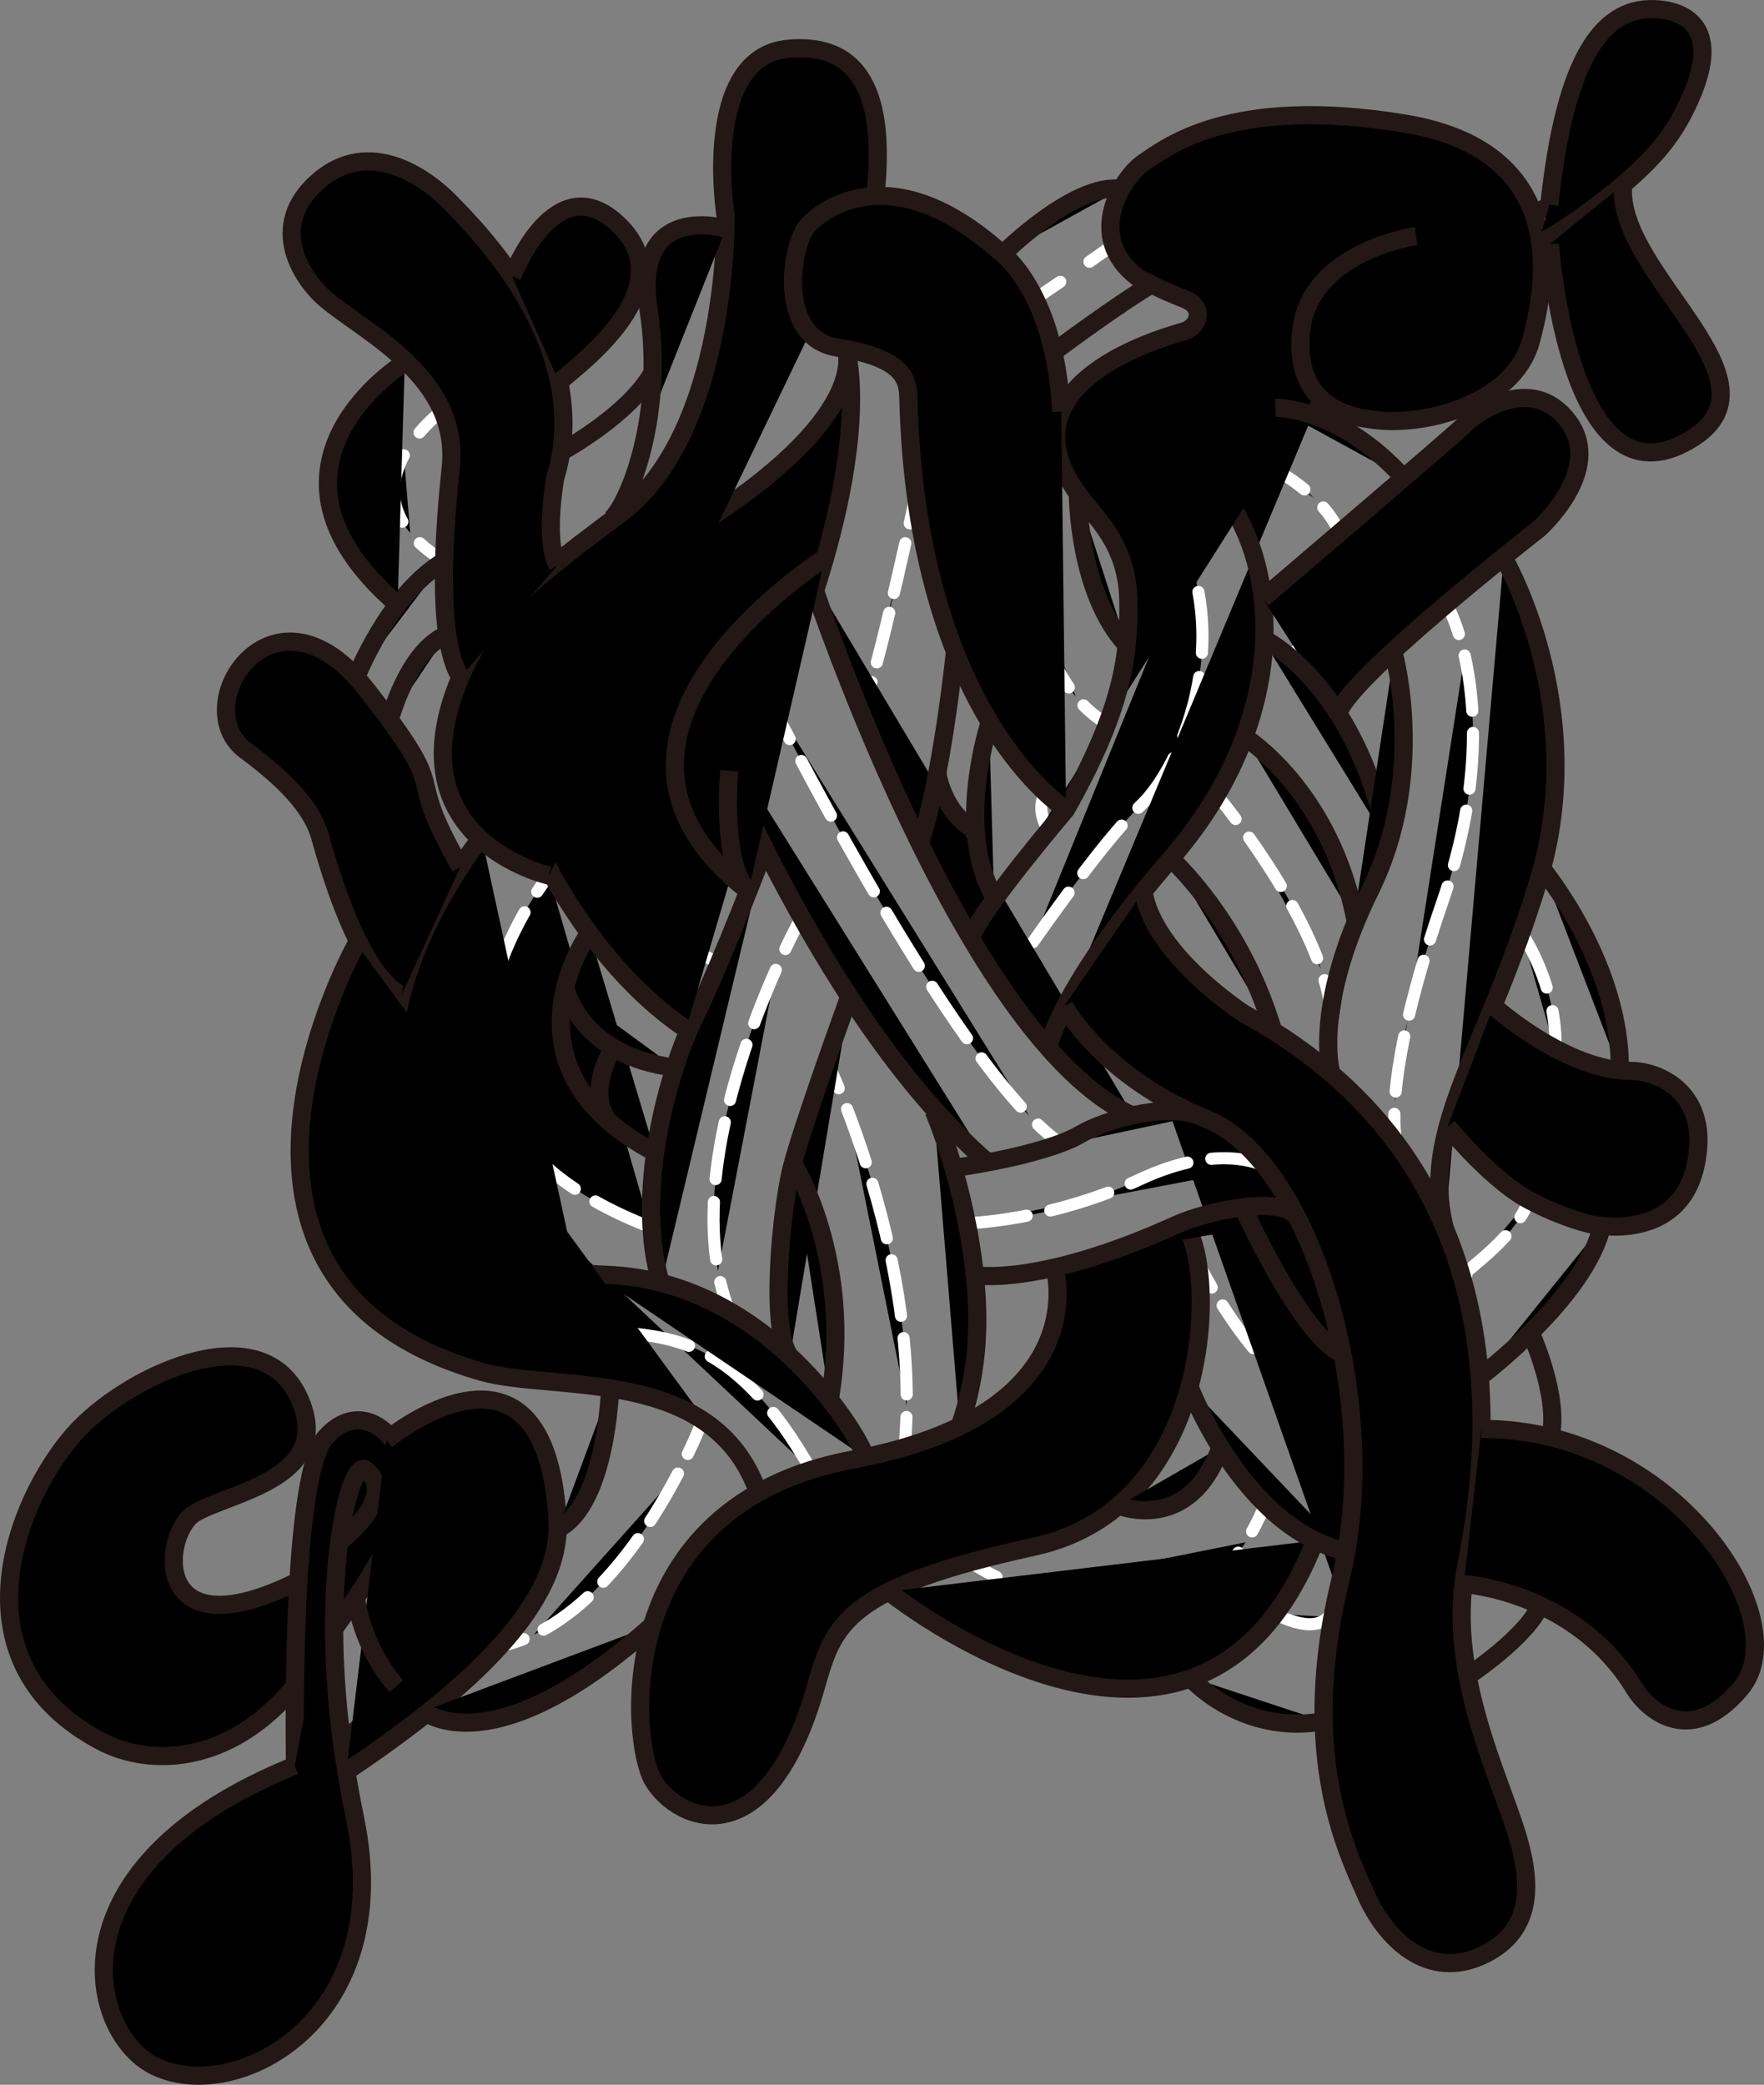 <?xml version="1.0" encoding="UTF-8" standalone="no"?>
<!-- Generator: Adobe Illustrator 16.0.0, SVG Export Plug-In . SVG Version: 6.00 Build 0)  -->

<svg
   xmlns:dc="http://purl.org/dc/elements/1.1/"
   xmlns:cc="http://creativecommons.org/ns#"
   xmlns:rdf="http://www.w3.org/1999/02/22-rdf-syntax-ns#"
   xmlns:svg="http://www.w3.org/2000/svg"
   xmlns="http://www.w3.org/2000/svg"
   xmlns:sodipodi="http://sodipodi.sourceforge.net/DTD/sodipodi-0.dtd"
   xmlns:inkscape="http://www.inkscape.org/namespaces/inkscape"
   version="1.1"
   x="0px"
   y="0px"
   viewBox="0 0 291.152 344.105"
   enable-background="new 0 0 566.93 481.89"
   id="svg2"
   inkscape:version="0.48.4 r9939"
   width="100%"
   height="100%"
   sodipodi:docname="stripes.svg">
  <rect x="0" y="0" width="291.152" height="344.105" fill="#808080" stroke="none"/>
  <defs
     id="defs410" />
  <sodipodi:namedview
     pagecolor="#ffffff"
     bordercolor="#666666"
     borderopacity="1"
     objecttolerance="10"
     gridtolerance="10"
     guidetolerance="10"
     inkscape:pageopacity="0"
     inkscape:pageshadow="2"
     inkscape:window-width="1366"
     inkscape:window-height="705"
     id="namedview408"
     showgrid="false"
     fit-margin-top="0"
     fit-margin-left="0"
     fit-margin-right="0"
     fit-margin-bottom="0"
     inkscape:zoom="0.48973832"
     inkscape:cx="152.28783"
     inkscape:cy="337.27154"
     inkscape:window-x="0"
     inkscape:window-y="27"
     inkscape:window-maximized="1"
     inkscape:current-layer="svg2" />
  <g
     id="layer2"
     transform="translate(-131.177,-70.759)">
    <g
       id="g148">
      <path
         stroke-miterlimit="10"
         d="m 303.685,201.784 c 0,0 -1.712,2.232 0.489,5.981"
         id="path150"
         inkscape:connector-curvature="0"
         style="stroke:#ffffff;stroke-width:2;stroke-linecap:round;stroke-miterlimit:10;stroke-dasharray:10, 4" />
      <g
         id="g152">
        <g
           id="g154">
          <path
             stroke-miterlimit="10"
             d="m 302.043,120.086 c 0,0 1.839,-1.248 4.134,-2.816"
             id="path156"
             inkscape:connector-curvature="0"
             style="stroke:#ffffff;stroke-width:2;stroke-linecap:round;stroke-miterlimit:10" />
          <path
             stroke-miterlimit="10"
             d="m 310.998,113.958 c 2.27,-1.571 4.074,-2.845 4.061,-2.916"
             id="path158"
             inkscape:connector-curvature="0"
             style="stroke:#ffffff;stroke-width:2;stroke-linecap:round;stroke-miterlimit:10" />
        </g>
      </g>
      <g
         id="g160">
        <g
           id="g162">
          <path
             stroke-miterlimit="10"
             d="m 220.757,125.443 c 0,0 1.514,-1.748 3.16,-3.872"
             id="path164"
             inkscape:connector-curvature="0"
             style="stroke:#ffffff;stroke-width:2;stroke-linecap:round;stroke-miterlimit:10" />
          <path
             stroke-miterlimit="10"
             d="m 224.59,120.689 c 1.075,-1.429 2.126,-2.938 2.776,-4.152"
             id="path166"
             inkscape:connector-curvature="0"
             style="stroke:#ffffff;stroke-width:2;stroke-linecap:round;stroke-miterlimit:10" />
        </g>
      </g>
      <g
         id="g168">
        <g
           id="g170">
          <path
             stroke-miterlimit="10"
             d="m 263.238,93.015 c 0,0 0.446,2.105 0.789,4.936"
             id="path172"
             inkscape:connector-curvature="0"
             style="stroke:#ffffff;stroke-width:2;stroke-linecap:round;stroke-miterlimit:10" />
          <path
             stroke-miterlimit="10"
             d="m 264.409,104.049 c -0.017,1.788 -0.18,3.52 -0.587,4.951"
             id="path174"
             inkscape:connector-curvature="0"
             style="stroke:#ffffff;stroke-width:2;stroke-linecap:round;stroke-miterlimit:10" />
        </g>
      </g>
      <g
         id="g176">
        <g
           id="g178">
          <path
             stroke-miterlimit="10"
             d="m 328.75,142.265 c 0,0 1.915,0.616 4.67,1.78"
             id="path180"
             inkscape:connector-curvature="0"
             style="stroke:#ffffff;stroke-width:2;stroke-linecap:round;stroke-miterlimit:10" />
          <path
             stroke-miterlimit="10"
             d="m 337.341,145.838 c 3.598,1.779 7.654,4.184 10.749,7.125"
             id="path182"
             inkscape:connector-curvature="0"
             style="stroke:#ffffff;stroke-width:2;stroke-linecap:round;stroke-miterlimit:10;stroke-dasharray:10.782, 4.313" />
          <path
             stroke-miterlimit="10"
             d="m 349.588,154.519 c 1.142,1.309 2.072,2.708 2.688,4.193"
             id="path184"
             inkscape:connector-curvature="0"
             style="stroke:#ffffff;stroke-width:2;stroke-linecap:round;stroke-miterlimit:10" />
        </g>
      </g>
      <g
         id="g186">
        <g
           id="g188">
          <path
             stroke-miterlimit="10"
             d="m 317.014,276.371 c 0,0 0.674,1.866 1.032,4.882"
             id="path190"
             inkscape:connector-curvature="0"
             style="stroke:#ffffff;stroke-width:2;stroke-linecap:round;stroke-miterlimit:10" />
          <path
             stroke-miterlimit="10"
             d="m 318.263,285.122 c -0.057,9.612 -4.574,24.906 -29.819,34.116 -9.945,3.628 -30.886,5.945 -35.852,22.988"
             id="path192"
             inkscape:connector-curvature="0"
             style="stroke:#ffffff;stroke-width:2;stroke-linecap:round;stroke-miterlimit:10;stroke-dasharray:9.7, 3.88" />
          <path
             stroke-miterlimit="10"
             d="m 252.121,344.116 c -0.322,1.541 -0.522,3.193 -0.582,4.966"
             id="path194"
             inkscape:connector-curvature="0"
             style="stroke:#ffffff;stroke-width:2;stroke-linecap:round;stroke-miterlimit:10" />
        </g>
      </g>
      <g
         id="g196">
        <g
           id="g198">
          <path
             stroke-miterlimit="10"
             d="m 291.299,328.622 c 0,0 1.644,1.079 4.357,2.443"
             id="path200"
             inkscape:connector-curvature="0"
             style="stroke:#ffffff;stroke-width:2;stroke-linecap:round;stroke-miterlimit:10" />
          <path
             stroke-miterlimit="10"
             d="m 299.451,332.813 c 10.085,4.235 27.162,8.15 37.309,-7.492"
             id="path202"
             inkscape:connector-curvature="0"
             style="stroke:#ffffff;stroke-width:2;stroke-linecap:round;stroke-miterlimit:10;stroke-dasharray:10.45, 4.18" />
          <path
             stroke-miterlimit="10"
             d="m 337.842,323.53 c 0.771,-1.369 1.493,-2.868 2.161,-4.507"
             id="path204"
             inkscape:connector-curvature="0"
             style="stroke:#ffffff;stroke-width:2;stroke-linecap:round;stroke-miterlimit:10" />
        </g>
      </g>
      <g
         id="g206">
        <g
           id="g208">
          <path
             stroke-miterlimit="10"
             d="m 332.038,201.992 c 0,0 1.234,1.483 3.072,3.942"
             id="path210"
             inkscape:connector-curvature="0"
             style="stroke:#ffffff;stroke-width:2;stroke-linecap:round;stroke-miterlimit:10" />
          <path
             stroke-miterlimit="10"
             d="m 337.352,209.017 c 3.988,5.642 9.202,13.883 11.872,21.69"
             id="path212"
             inkscape:connector-curvature="0"
             style="stroke:#ffffff;stroke-width:2;stroke-linecap:round;stroke-miterlimit:10;stroke-dasharray:9.538, 3.815" />
          <path
             stroke-miterlimit="10"
             d="m 349.806,232.543 c 0.484,1.667 0.837,3.302 1.019,4.876"
             id="path214"
             inkscape:connector-curvature="0"
             style="stroke:#ffffff;stroke-width:2;stroke-linecap:round;stroke-miterlimit:10" />
        </g>
      </g>
      <path
         stroke-miterlimit="10"
         d="m 382.296,224.71 c 0,0 6.031,8.639 5.613,19.562"
         id="path216"
         inkscape:connector-curvature="0"
         style="stroke:#ffffff;stroke-width:2;stroke-linecap:round;stroke-miterlimit:10;stroke-dasharray:10, 4" />
      <path
         stroke-miterlimit="10"
         d="M 238.508,273.297 C 189.946,254.478 221.766,215.275 221.766,215.275"
         id="path218"
         inkscape:connector-curvature="0"
         style="stroke:#ffffff;stroke-width:2;stroke-linecap:round;stroke-miterlimit:10;stroke-dasharray:10, 4" />
      <g
         id="g220">
        <g
           id="g222">
          <path
             stroke-miterlimit="10"
             d="m 263.04,222.926 c 0,0 -0.896,1.641 -2.237,4.467"
             id="path224"
             inkscape:connector-curvature="0"
             style="stroke:#ffffff;stroke-width:2;stroke-linecap:round;stroke-miterlimit:10" />
          <path
             stroke-miterlimit="10"
             d="m 259.222,230.843 c -4.979,11.24 -12.7,32.378 -9.542,49.673"
             id="path226"
             inkscape:connector-curvature="0"
             style="stroke:#ffffff;stroke-width:2;stroke-linecap:round;stroke-miterlimit:10;stroke-dasharray:9.493, 3.797" />
          <path
             stroke-miterlimit="10"
             d="m 250.066,282.38 c 0.381,1.636 0.869,3.232 1.473,4.776"
             id="path228"
             inkscape:connector-curvature="0"
             style="stroke:#ffffff;stroke-width:2;stroke-linecap:round;stroke-miterlimit:10" />
        </g>
      </g>
      <g
         id="g230">
        <g
           id="g232">
          <path
             stroke-miterlimit="10"
             d="m 267.607,245.8 c 0,0 0.799,1.655 2.005,4.575"
             id="path234"
             inkscape:connector-curvature="0"
             style="stroke:#ffffff;stroke-width:2;stroke-linecap:round;stroke-miterlimit:10" />
          <path
             stroke-miterlimit="10"
             d="m 270.987,253.829 c 3.992,10.391 10.07,29.483 9.842,48.953"
             id="path236"
             inkscape:connector-curvature="0"
             style="stroke:#ffffff;stroke-width:2;stroke-linecap:round;stroke-miterlimit:10;stroke-dasharray:9.298, 3.719" />
          <path
             stroke-miterlimit="10"
             d="m 280.788,304.646 c -0.055,1.665 -0.157,3.331 -0.313,4.993"
             id="path238"
             inkscape:connector-curvature="0"
             style="stroke:#ffffff;stroke-width:2;stroke-linecap:round;stroke-miterlimit:10" />
        </g>
      </g>
      <g
         id="g240">
        <g
           id="g242">
          <path
             stroke-miterlimit="10"
             d="m 344.404,178.785 c 0,0 1.435,-1.303 3.701,-3.359"
             id="path244"
             inkscape:connector-curvature="0"
             style="stroke:#ffffff;stroke-width:2;stroke-linecap:round;stroke-miterlimit:10" />
          <path
             stroke-miterlimit="10"
             d="m 351.172,172.646 c 5.91,-5.356 14.396,-13.03 19.982,-18.021"
             id="path246"
             inkscape:connector-curvature="0"
             style="stroke:#ffffff;stroke-width:2;stroke-linecap:round;stroke-miterlimit:10;stroke-dasharray:10.347, 4.139" />
          <path
             stroke-miterlimit="10"
             d="m 372.698,153.249 c 1.771,-1.575 3.107,-2.748 3.761,-3.292"
             id="path248"
             inkscape:connector-curvature="0"
             style="stroke:#ffffff;stroke-width:2;stroke-linecap:round;stroke-miterlimit:10" />
        </g>
      </g>
      <path
         stroke-miterlimit="10"
         d="m 373.214,281.167 c -2.92,1.081 8.236,-5.677 10.283,-12.356"
         id="path250"
         inkscape:connector-curvature="0"
         style="stroke:#ffffff;stroke-width:2;stroke-linecap:round;stroke-miterlimit:10;stroke-dasharray:10, 4" />
      <g
         id="g252">
        <g
           id="g254">
          <path
             stroke-miterlimit="10"
             d="m 373.046,248.501 c 0,0 1.496,1.318 3.917,3.101"
             id="path256"
             inkscape:connector-curvature="0"
             style="stroke:#ffffff;stroke-width:2;stroke-linecap:round;stroke-miterlimit:10" />
          <path
             stroke-miterlimit="10"
             d="m 380.302,253.923 c 3.099,2.032 6.906,4.185 10.836,5.58"
             id="path258"
             inkscape:connector-curvature="0"
             style="stroke:#ffffff;stroke-width:2;stroke-linecap:round;stroke-miterlimit:10;stroke-dasharray:10.178, 4.071" />
          <path
             stroke-miterlimit="10"
             d="m 393.084,260.126 c 1.648,0.467 3.301,0.778 4.916,0.869"
             id="path260"
             inkscape:connector-curvature="0"
             style="stroke:#ffffff;stroke-width:2;stroke-linecap:round;stroke-miterlimit:10" />
        </g>
      </g>
      <g
         id="g262">
        <g
           id="g264">
          <path
             stroke-miterlimit="10"
             d="m 328.819,278.865 c 0,0 0.829,1.766 2.357,4.403"
             id="path266"
             inkscape:connector-curvature="0"
             style="stroke:#ffffff;stroke-width:2;stroke-linecap:round;stroke-miterlimit:10" />
          <path
             stroke-miterlimit="10"
             d="m 332.979,286.232 c 3.383,5.314 8.661,12.266 15.202,16.463"
             id="path268"
             inkscape:connector-curvature="0"
             style="stroke:#ffffff;stroke-width:2;stroke-linecap:round;stroke-miterlimit:10;stroke-dasharray:8.681, 3.472" />
          <path
             stroke-miterlimit="10"
             d="m 349.674,303.591 c 1.473,0.823 3.005,1.499 4.588,1.98"
             id="path270"
             inkscape:connector-curvature="0"
             style="stroke:#ffffff;stroke-width:2;stroke-linecap:round;stroke-miterlimit:10" />
        </g>
      </g>
      <g
         id="g272">
        <g
           id="g274">
          <path
             stroke-miterlimit="10"
             d="m 282.395,152.246 c 0,0 -0.411,1.923 -1.063,4.883"
             id="path276"
             inkscape:connector-curvature="0"
             style="stroke:#ffffff;stroke-width:2;stroke-linecap:round;stroke-miterlimit:10" />
          <path
             stroke-miterlimit="10"
             d="m 280.601,160.419 c -1.44,6.434 -3.486,15.289 -5.137,21.303"
             id="path278"
             inkscape:connector-curvature="0"
             style="stroke:#ffffff;stroke-width:2;stroke-linecap:round;stroke-miterlimit:10;stroke-dasharray:8.427, 3.371" />
          <path
             stroke-miterlimit="10"
             d="m 275.008,183.345 c -0.665,2.306 -1.242,4.011 -1.653,4.711"
             id="path280"
             inkscape:connector-curvature="0"
             style="stroke:#ffffff;stroke-width:2;stroke-linecap:round;stroke-miterlimit:10" />
        </g>
      </g>
      <g
         id="g282">
        <g
           id="g284">
          <path
             stroke-miterlimit="10"
             d="m 375.127,316.536 c 0,0 1.928,0 4.97,0.496"
             id="path286"
             inkscape:connector-curvature="0"
             style="stroke:#ffffff;stroke-width:2;stroke-linecap:round;stroke-miterlimit:10" />
          <path
             stroke-miterlimit="10"
             d="m 384.347,317.928 c 6.849,1.771 16.208,5.796 23.382,14.942"
             id="path288"
             inkscape:connector-curvature="0"
             style="stroke:#ffffff;stroke-width:2;stroke-linecap:round;stroke-miterlimit:10;stroke-dasharray:10.864, 4.346" />
          <path
             stroke-miterlimit="10"
             d="m 409.027,334.619 c 0.928,1.318 1.811,2.732 2.637,4.25"
             id="path290"
             inkscape:connector-curvature="0"
             style="stroke:#ffffff;stroke-width:2;stroke-linecap:round;stroke-miterlimit:10" />
        </g>
      </g>
      <g
         id="g292">
        <g
           id="g294">
          <path
             stroke-miterlimit="10"
             d="m 204.004,138.671 c 0,0 -1.743,1.32 -3.581,3.477"
             id="path296"
             inkscape:connector-curvature="0"
             style="stroke:#ffffff;stroke-width:2;stroke-linecap:round;stroke-miterlimit:10" />
          <path
             stroke-miterlimit="10"
             d="m 197.822,145.915 c -1.938,3.643 -2.71,8.249 1.064,12.827"
             id="path298"
             inkscape:connector-curvature="0"
             style="stroke:#ffffff;stroke-width:2;stroke-linecap:round;stroke-miterlimit:10;stroke-dasharray:11.466, 4.586" />
          <path
             stroke-miterlimit="10"
             d="m 200.473,160.411 c 1.085,1.002 2.41,1.998 4.011,2.976"
             id="path300"
             inkscape:connector-curvature="0"
             style="stroke:#ffffff;stroke-width:2;stroke-linecap:round;stroke-miterlimit:10" />
        </g>
      </g>
      <g
         id="g302">
        <g
           id="g304">
          <path
             stroke-miterlimit="10"
             d="m 252.732,175.499 c 0,0 0.799,1.643 2.221,4.476"
             id="path306"
             inkscape:connector-curvature="0"
             style="stroke:#ffffff;stroke-width:2;stroke-linecap:round;stroke-miterlimit:10" />
          <path
             stroke-miterlimit="10"
             d="m 256.803,183.632 c 8.616,16.917 29.145,55.62 44.246,71.295"
             id="path308"
             inkscape:connector-curvature="0"
             style="stroke:#ffffff;stroke-width:2;stroke-linecap:round;stroke-miterlimit:10;stroke-dasharray:10.258, 4.103" />
          <path
             stroke-miterlimit="10"
             d="m 302.506,256.384 c 1.331,1.276 2.613,2.354 3.834,3.197"
             id="path310"
             inkscape:connector-curvature="0"
             style="stroke:#ffffff;stroke-width:2;stroke-linecap:round;stroke-miterlimit:10" />
        </g>
      </g>
      <g
         id="g312">
        <g
           id="g314">
          <path
             stroke-miterlimit="10"
             d="m 269.973,152.246 c 0,0 -1.656,0.903 -4.29,2.564"
             id="path316"
             inkscape:connector-curvature="0"
             style="stroke:#ffffff;stroke-width:2;stroke-linecap:round;stroke-miterlimit:10" />
          <path
             stroke-miterlimit="10"
             d="m 262.213,157.078 c -12.733,8.619 -36.168,27.746 -31.045,48.995 0,0 3.139,12.482 12.118,19.759"
             id="path318"
             inkscape:connector-curvature="0"
             style="stroke:#ffffff;stroke-width:2;stroke-linecap:round;stroke-miterlimit:10;stroke-dasharray:10.367, 4.147" />
          <path
             stroke-miterlimit="10"
             d="m 244.953,227.071 c 1.35,0.919 2.817,1.717 4.408,2.346"
             id="path320"
             inkscape:connector-curvature="0"
             style="stroke:#ffffff;stroke-width:2;stroke-linecap:round;stroke-miterlimit:10" />
        </g>
      </g>
      <g
         id="g322">
        <g
           id="g324">
          <path
             stroke-miterlimit="10"
             d="m 180.421,187.348 c 0,0 1.55,0.44 4.127,2.769"
             id="path326"
             inkscape:connector-curvature="0"
             style="stroke:#ffffff;stroke-width:2;stroke-linecap:round;stroke-miterlimit:10" />
          <path
             stroke-miterlimit="10"
             d="m 187.297,192.954 c 3.457,4 7.932,10.784 12.751,22.22"
             id="path328"
             inkscape:connector-curvature="0"
             style="stroke:#ffffff;stroke-width:2;stroke-linecap:round;stroke-miterlimit:10;stroke-dasharray:9.89, 3.956" />
          <path
             stroke-miterlimit="10"
             d="m 200.81,217.012 c 0.602,1.479 1.208,3.03 1.818,4.658"
             id="path330"
             inkscape:connector-curvature="0"
             style="stroke:#ffffff;stroke-width:2;stroke-linecap:round;stroke-miterlimit:10" />
        </g>
      </g>
      <g
         id="g332">
        <g
           id="g334">
          <path
             stroke-miterlimit="10"
             d="m 273.355,112.806 c 0,0 2.044,-0.504 4.955,0.25"
             id="path336"
             inkscape:connector-curvature="0"
             style="stroke:#ffffff;stroke-width:2;stroke-linecap:round;stroke-miterlimit:10" />
          <path
             stroke-miterlimit="10"
             d="m 281.817,114.488 c 5.403,3.06 11.907,10.966 14.743,30.859 3.604,25.278 8.139,35.445 12.182,40.419"
             id="path338"
             inkscape:connector-curvature="0"
             style="stroke:#ffffff;stroke-width:2;stroke-linecap:round;stroke-miterlimit:10;stroke-dasharray:9.499, 3.799" />
          <path
             stroke-miterlimit="10"
             d="m 310.01,187.185 c 1.398,1.42 2.716,2.314 3.887,3.131"
             id="path340"
             inkscape:connector-curvature="0"
             style="stroke:#ffffff;stroke-width:2;stroke-linecap:round;stroke-miterlimit:10" />
        </g>
      </g>
      <g
         id="g342">
        <g
           id="g344">
          <path
             stroke-miterlimit="10"
             d="m 370.109,170.765 c 0,0 0.893,1.582 1.853,4.634"
             id="path346"
             inkscape:connector-curvature="0"
             style="stroke:#ffffff;stroke-width:2;stroke-linecap:round;stroke-miterlimit:10" />
          <path
             stroke-miterlimit="10"
             d="m 372.919,178.953 c 1.829,8.05 2.829,21.833 -3.595,40.455 -5.859,16.982 -7.578,27.407 -7.934,33.366"
             id="path348"
             inkscape:connector-curvature="0"
             style="stroke:#ffffff;stroke-width:2;stroke-linecap:round;stroke-miterlimit:10;stroke-dasharray:9.207, 3.683" />
          <path
             stroke-miterlimit="10"
             d="m 361.318,254.616 c -0.06,3.566 0.419,4.966 0.419,4.966"
             id="path350"
             inkscape:connector-curvature="0"
             style="stroke:#ffffff;stroke-width:2;stroke-linecap:round;stroke-miterlimit:10" />
        </g>
      </g>
      <g
         id="g352">
        <g
           id="g354">
          <path
             stroke-miterlimit="10"
             d="m 191.524,107.948 c 0,0 1.711,0.953 4.167,2.756"
             id="path356"
             inkscape:connector-curvature="0"
             style="stroke:#ffffff;stroke-width:2;stroke-linecap:round;stroke-miterlimit:10" />
          <path
             stroke-miterlimit="10"
             d="m 198.838,113.188 c 6.122,5.19 13.894,14.015 14.089,25.483 0.208,12.173 0.031,19.311 0.94,24.112"
             id="path358"
             inkscape:connector-curvature="0"
             style="stroke:#ffffff;stroke-width:2;stroke-linecap:round;stroke-miterlimit:10;stroke-dasharray:10.03, 4.012" />
          <path
             stroke-miterlimit="10"
             d="m 214.337,164.737 c 0.52,1.729 1.262,3.126 2.331,4.381"
             id="path360"
             inkscape:connector-curvature="0"
             style="stroke:#ffffff;stroke-width:2;stroke-linecap:round;stroke-miterlimit:10" />
        </g>
      </g>
      <g
         id="g362">
        <g
           id="g364">
          <path
             stroke-miterlimit="10"
             d="m 240.769,161.441 c 0,0 1.31,-1.339 3.324,-3.729"
             id="path366"
             inkscape:connector-curvature="0"
             style="stroke:#ffffff;stroke-width:2;stroke-linecap:round;stroke-miterlimit:10" />
          <path
             stroke-miterlimit="10"
             d="m 246.811,154.354 c 4.399,-5.65 10.246,-14.242 14.149,-24.158"
             id="path368"
             inkscape:connector-curvature="0"
             style="stroke:#ffffff;stroke-width:2;stroke-linecap:round;stroke-miterlimit:10;stroke-dasharray:10.803, 4.321" />
          <path
             stroke-miterlimit="10"
             d="m 261.724,128.166 c 0.561,-1.561 1.07,-3.151 1.514,-4.765"
             id="path370"
             inkscape:connector-curvature="0"
             style="stroke:#ffffff;stroke-width:2;stroke-linecap:round;stroke-miterlimit:10" />
        </g>
      </g>
      <g
         id="g372">
        <g
           id="g374">
          <path
             stroke-miterlimit="10"
             d="m 313.691,225.95 c 0,0 0.192,1.962 1.472,4.759"
             id="path376"
             inkscape:connector-curvature="0"
             style="stroke:#ffffff;stroke-width:2;stroke-linecap:round;stroke-miterlimit:10" />
          <path
             stroke-miterlimit="10"
             d="m 317.046,234.054 c 2.673,3.966 7.445,8.56 15.935,11.746 18.008,6.76 40.436,38.424 29.02,84.703 -2.345,9.505 -1.916,30.375 3.691,41.931"
             id="path378"
             inkscape:connector-curvature="0"
             style="stroke:#ffffff;stroke-width:2;stroke-linecap:round;stroke-miterlimit:10;stroke-dasharray:9.612, 3.845" />
          <path
             stroke-miterlimit="10"
             d="m 366.596,374.136 c 0.906,1.555 1.928,2.884 3.071,3.921"
             id="path380"
             inkscape:connector-curvature="0"
             style="stroke:#ffffff;stroke-width:2;stroke-linecap:round;stroke-miterlimit:10" />
        </g>
      </g>
      <path
         stroke-miterlimit="10"
         d="m 290.719,272.662 c 0,0 13.64,-0.28 28.709,-7.285 13.395,-6.227 20.541,-2.105 20.541,-2.105"
         id="path382"
         inkscape:connector-curvature="0"
         style="stroke:#ffffff;stroke-width:2;stroke-linecap:round;stroke-miterlimit:10;stroke-dasharray:10, 4" />
      <g
         id="g384">
        <g
           id="g386">
          <path
             stroke-miterlimit="10"
             d="m 296.541,233.719 c 0,0 1.083,-1.619 2.815,-4.13"
             id="path388"
             inkscape:connector-curvature="0"
             style="stroke:#ffffff;stroke-width:2;stroke-linecap:round;stroke-miterlimit:10" />
          <path
             stroke-miterlimit="10"
             d="m 301.658,226.281 c 5.145,-7.328 12.979,-18.058 17.77,-22.554 7.604,-7.138 18.569,-33.836 0,-54.124 0,0 -9.479,-13.093 8.902,-17.347 2.78,-0.644 8.428,-1.042 12.582,-2.442"
             id="path390"
             inkscape:connector-curvature="0"
             style="stroke:#ffffff;stroke-width:2;stroke-linecap:round;stroke-miterlimit:10;stroke-dasharray:10.081, 4.032" />
          <path
             stroke-miterlimit="10"
             d="m 342.786,129.053 c 1.748,-0.863 2.967,-2.017 3.138,-3.61"
             id="path392"
             inkscape:connector-curvature="0"
             style="stroke:#ffffff;stroke-width:2;stroke-linecap:round;stroke-miterlimit:10" />
        </g>
      </g>
      <g
         id="g394">
        <g
           id="g396">
          <path
             stroke-miterlimit="10"
             d="m 246.738,306.174 c 0,0 -0.698,1.783 -2.035,4.565"
             id="path398"
             inkscape:connector-curvature="0"
             style="stroke:#ffffff;stroke-width:2;stroke-linecap:round;stroke-miterlimit:10" />
          <path
             stroke-miterlimit="10"
             d="m 243.075,313.978 c -4.417,8.418 -12.66,21.324 -23.806,26.602"
             id="path400"
             inkscape:connector-curvature="0"
             style="stroke:#ffffff;stroke-width:2;stroke-linecap:round;stroke-miterlimit:10;stroke-dasharray:9.068, 3.627" />
          <path
             stroke-miterlimit="10"
             d="m 217.602,341.302 c -1.551,0.61 -3.155,1.069 -4.809,1.347"
             id="path402"
             inkscape:connector-curvature="0"
             style="stroke:#ffffff;stroke-width:2;stroke-linecap:round;stroke-miterlimit:10" />
        </g>
      </g>
      <path
         stroke-miterlimit="10"
         d="m 341.68,337.15 c 0,0 6.119,3.479 8.72,0.484"
         id="path404"
         inkscape:connector-curvature="0"
         style="stroke:#ffffff;stroke-width:2;stroke-linecap:round;stroke-miterlimit:10;stroke-dasharray:10, 4" />
      <path
         stroke-miterlimit="10"
         d="m 196.382,248.856 c 0,0 -20.723,34.727 37.868,41.833 8.309,1.008 18.757,1.529 30.79,22.703"
         id="path406"
         inkscape:connector-curvature="0"
         style="stroke:#ffffff;stroke-width:2;stroke-linecap:round;stroke-miterlimit:10;stroke-dasharray:10, 4" />
    </g>
  </g>
  <g
     id="layer1"
     transform="translate(-131.177,-70.759)">
    <path
       stroke-miterlimit="10"
       d="m 305.66,128.438 c 0,0 9.807,-7.327 15.572,-10.734"
       id="path5"
       inkscape:connector-curvature="0"
       style="stroke:#231815;stroke-width:3;stroke-miterlimit:10" />
    <path
       stroke-miterlimit="10"
       d="m 179.822,349.082 c -10.939,13.229 -24.145,13.193 -31.873,9.142 -24.566,-12.879 -14.402,-39.488 -4.616,-50.666 8.333,-9.518 30.714,-20.245 37.201,-6.086 6.098,13.31 -11.535,15.604 -17.251,19.065 -5.243,3.176 -7.617,23.318 16.791,11.357"
       id="path7"
       inkscape:connector-curvature="0"
       style="stroke:#231815;stroke-width:3;stroke-miterlimit:10" />
    <path
       stroke-miterlimit="10"
       d="m 179.939,366.611 c 0,0 -19.684,12.763 -16.872,20.334 2.812,7.57 18.387,-8.653 16.872,-20.334 z"
       id="path9"
       inkscape:connector-curvature="0"
       style="stroke:#231815;stroke-width:3;stroke-miterlimit:10" />
    <path
       stroke-miterlimit="10"
       d="m 179.939,366.611 c 0,0 -1.331,-51.53 4.976,-58.62 6.168,-6.935 13.395,0.313 13.585,7.566 0.206,7.827 -12.295,24.168 -12.295,24.168"
       id="path11"
       inkscape:connector-curvature="0"
       style="stroke:#231815;stroke-width:3;stroke-miterlimit:10" />
    <path
       stroke-miterlimit="10"
       d="m 186.862,325.512 c 0,0 10.228,-7.472 4.759,-12.114 -2.756,-2.34 -7.685,17.958 -3.943,45.299 0.535,3.905 1.229,7.995 2.107,12.24 7.027,33.961 -20.451,47.62 -33.423,40.666 -10.744,-5.76 -17.028,-33.046 23.46,-49.408"
       id="path13"
       inkscape:connector-curvature="0"
       style="stroke:#231815;stroke-width:3;stroke-miterlimit:10" />
    <path
       stroke-miterlimit="10"
       d="m 187.677,358.223 c 0,0 15.387,-12.333 20.72,-24.895 3.253,-7.663 7.316,-13.295 1.178,-16.254 -3.342,-1.611 -9.932,10.112 -0.63,15.304"
       id="path15"
       inkscape:connector-curvature="0"
       style="stroke:#231815;stroke-width:3;stroke-miterlimit:10" />
    <path
       stroke-miterlimit="10"
       d="m 194.931,308.467 c 0,0 26.235,-21.744 28.271,13.15 0.79,13.533 -13.869,27.464 -34.857,41.534"
       id="path17"
       inkscape:connector-curvature="0"
       style="stroke:#231815;stroke-width:3;stroke-miterlimit:10" />
    <path
       stroke-miterlimit="10"
       d="m 189.938,334.458 c 0,0 0.615,7.599 6.647,14.623"
       id="path19"
       inkscape:connector-curvature="0"
       style="stroke:#231815;stroke-width:3;stroke-miterlimit:10" />
    <path
       stroke-miterlimit="10"
       d="m 238.813,339.047 c -26.606,23.703 -37.733,14.15 -37.733,14.15"
       id="path21"
       inkscape:connector-curvature="0"
       style="stroke:#231815;stroke-width:3;stroke-miterlimit:10" />
    <path
       stroke-miterlimit="10"
       d="m 210.656,208.919 c 0,0 -17.543,21.848 -14.071,41.315 3.472,19.468 27.271,25.745 29.651,30.505"
       id="path23"
       inkscape:connector-curvature="0"
       style="stroke:#231815;stroke-width:3;stroke-miterlimit:10" />
    <path
       stroke-miterlimit="10"
       d="M 239.318,260.996 C 212.495,246.935 228.422,224.742 228.422,224.742"
       id="path25"
       inkscape:connector-curvature="0"
       style="stroke:#231815;stroke-width:3;stroke-miterlimit:10" />
    <path
       stroke-miterlimit="10"
       d="m 240.291,282.682 c -4.542,-14.926 1.222,-35.181 5.408,-43.695 4.512,-9.176 11.9,-28.631 11.9,-28.631"
       id="path27"
       inkscape:connector-curvature="0"
       style="stroke:#231815;stroke-width:3;stroke-miterlimit:10" />
    <path
       stroke-miterlimit="10"
       d="m 271.557,234.685 c 0,0 -8.336,22.904 -9.851,29.394 -1.514,6.489 -3.615,26.01 -0.155,30.552"
       id="path29"
       inkscape:connector-curvature="0"
       style="stroke:#231815;stroke-width:3;stroke-miterlimit:10" />
    <path
       stroke-miterlimit="10"
       d="m 202.191,262.728 c 0,0 4.295,17.56 28.977,18.439 28.605,1.02 43.813,30.334 42.731,30.118"
       id="path31"
       inkscape:connector-curvature="0"
       style="stroke:#231815;stroke-width:3;stroke-miterlimit:10" />
    <path
       stroke-miterlimit="10"
       d="m 305.232,279.98 c 0,0 7.261,24.121 -33.275,31.689 -40.536,7.568 -36.612,46.97 -32.964,52.994 4.174,6.894 18.792,12.868 26.873,-15.582 2.917,-10.271 4.817,-16.216 35.966,-23.03 31.148,-6.813 30.003,-49.063 24.487,-53.39"
       id="path33"
       inkscape:connector-curvature="0"
       style="stroke:#231815;stroke-width:3;stroke-miterlimit:10" />
    <path
       stroke-miterlimit="10"
       d="m 262.054,262.728 c 0,0 10.057,15.892 6.067,39.046"
       id="path35"
       inkscape:connector-curvature="0"
       style="stroke:#231815;stroke-width:3;stroke-miterlimit:10" />
    <path
       stroke-miterlimit="10"
       d="m 285.291,254.132 c 0,0 5.425,12.515 6.884,28.168 0.738,7.921 0.233,15.561 -2.587,23.874"
       id="path37"
       inkscape:connector-curvature="0"
       style="stroke:#231815;stroke-width:3;stroke-miterlimit:10" />
    <path
       stroke-miterlimit="10"
       d="m 291.922,281.214 c 0,0 10.578,2.084 33.596,-8.375 4.55,-2.067 18.031,-5.258 19.979,-0.715"
       id="path39"
       inkscape:connector-curvature="0"
       style="stroke:#231815;stroke-width:3;stroke-miterlimit:10" />
    <path
       stroke-miterlimit="10"
       d="m 288.443,263.565 c 0,0 14.911,-1.966 21.176,-5.651 3.439,-2.023 13.445,-5.278 19.377,-3.007"
       id="path41"
       inkscape:connector-curvature="0"
       style="stroke:#231815;stroke-width:3;stroke-miterlimit:10" />
    <path
       stroke-miterlimit="10"
       d="m 246.055,185.468 c 0,0 19.656,52.413 48.136,77.15"
       id="path43"
       inkscape:connector-curvature="0"
       style="stroke:#231815;stroke-width:3;stroke-miterlimit:10" />
    <path
       stroke-miterlimit="10"
       d="m 264.533,164.882 c 0,0 25.252,77.594 53.73,90.076"
       id="path45"
       inkscape:connector-curvature="0"
       style="stroke:#231815;stroke-width:3;stroke-miterlimit:10" />
    <path
       stroke-miterlimit="10"
       d="m 265.694,168.297 c 9.135,-28.262 5.025,-40.171 5.025,-40.171 0,0 4.819,10.383 -22.593,28.229 -21.682,14.115 -41.117,33.219 -24.783,60.678 4.317,7.257 11.157,16.857 21.065,23.584"
       id="path47"
       inkscape:connector-curvature="0"
       style="stroke:#231815;stroke-width:3;stroke-miterlimit:10" />
    <path
       stroke-miterlimit="10"
       d="m 288.774,178.547 c 0,0 -2.206,21.315 -5.802,31.373"
       id="path49"
       inkscape:connector-curvature="0"
       style="stroke:#231815;stroke-width:3;stroke-miterlimit:10" />
    <path
       stroke-miterlimit="10"
       d="m 254.689,217.842 c -33.358,-25.944 12.658,-54.998 12.658,-54.998"
       id="path51"
       inkscape:connector-curvature="0"
       style="stroke:#231815;stroke-width:3;stroke-miterlimit:10" />
    <path
       stroke-miterlimit="10"
       d="m 197.484,234.91 c 0,0 -6.6,-1.19 -13.455,-25.99 -1.085,-3.925 -4.355,-8.408 -12.309,-14.277 -9.886,-7.295 4.542,-29.626 19.792,-10.271 15.25,19.355 5.475,11.769 15.659,29.469"
       id="path53"
       inkscape:connector-curvature="0"
       style="stroke:#231815;stroke-width:3;stroke-miterlimit:10" />
    <path
       stroke-miterlimit="10"
       d="m 277.866,333.457 c 0,0 50.94,41.144 70.385,-8.417"
       id="path55"
       inkscape:connector-curvature="0"
       style="stroke:#231815;stroke-width:3;stroke-miterlimit:10" />
    <path
       stroke-miterlimit="10"
       d="m 315.871,319.29 c 0,0 11.583,4.728 16.754,-9.65"
       id="path57"
       inkscape:connector-curvature="0"
       style="stroke:#231815;stroke-width:3;stroke-miterlimit:10" />
    <path
       stroke-miterlimit="10"
       d="m 327.488,299.603 c 0,0 8.806,23.399 25.898,27.268"
       id="path59"
       inkscape:connector-curvature="0"
       style="stroke:#231815;stroke-width:3;stroke-miterlimit:10" />
    <path
       stroke-miterlimit="10"
       d="m 304.174,243.699 c 0,0 1.963,-10.12 20.252,-31.211 18.289,-21.09 18.324,-44.348 10.502,-57.431 -1.871,-3.129 -8.35,-7.724 -6.178,-12.792 1.5,-3.5 5.144,-3.994 8.25,-4.125 3.891,-0.165 10.906,0.261 12.096,-1.902"
       id="path61"
       inkscape:connector-curvature="0"
       style="stroke:#231815;stroke-width:3;stroke-miterlimit:10" />
    <path
       stroke-miterlimit="10"
       d="m 367.504,112.806 c 0,0 -18.491,4.039 -11.919,11.21 2.29,2.499 5.624,3.786 10.708,-0.973 4.59,-4.297 1.949,-10.887 -1.394,-13.32 -0.359,-0.261 -0.727,-0.475 -1.094,-0.632 -3.785,-1.623 -13.195,-2.596 -16.765,0.974 -3.568,3.569 2.488,6.132 3.245,6.473"
       id="path63"
       inkscape:connector-curvature="0"
       style="stroke:#231815;stroke-width:3;stroke-miterlimit:10" />
    <path
       stroke-miterlimit="10"
       d="m 364.899,109.723 c 0,0 -17.604,2.438 -18.976,15.72 -1.372,13.282 9.64,14.234 11.414,14.533 8.388,1.414 23.676,-2.404 26.521,-12.965 1.824,-6.771 8.019,-31.102 -20.859,-35.861 -28.878,-4.759 -39.539,4.135 -43,6.406 -3.46,2.271 -9.949,12.15 -1.08,18.98 0,0 4.182,2.214 7.715,3.549 3.533,1.335 2.414,4.622 0,5.357 -2.414,0.736 -31.028,8.189 -17.557,26.802 2.829,3.909 8.112,8.22 8.328,17.413 0.217,9.193 -0.974,18.278 -10.275,34.718 0,0 -14.171,16.67 -15.732,21.212"
       id="path65"
       inkscape:connector-curvature="0"
       style="stroke:#231815;stroke-width:3;stroke-miterlimit:10" />
    <path
       stroke-miterlimit="10"
       d="m 339.598,169.541 c 0,0 32.268,-27.499 33.509,-28.868 1.19,-1.313 10.707,-8.544 16.872,-0.433 6.165,8.112 -4.845,17.846 -4.845,17.846 0,0 -33.295,25.961 -33.079,30.828"
       id="path67"
       inkscape:connector-curvature="0"
       style="stroke:#231815;stroke-width:3;stroke-miterlimit:10" />
    <path
       stroke-miterlimit="10"
       d="m 339.439,176.04 c 0,0 15.372,7.005 20.841,33.88"
       id="path69"
       inkscape:connector-curvature="0"
       style="stroke:#231815;stroke-width:3;stroke-miterlimit:10" />
    <path
       stroke-miterlimit="10"
       d="m 361.248,178.785 c 0,0 5.522,19.751 -3.91,38.895 -9.432,19.144 -6.512,29.852 -6.512,29.852"
       id="path71"
       inkscape:connector-curvature="0"
       style="stroke:#231815;stroke-width:3;stroke-miterlimit:10" />
    <path
       stroke-miterlimit="10"
       d="m 379.374,162.844 c 0,0 14.436,24.66 5.76,53.213 -8.675,28.553 -19.685,40.963 -15.467,57.511"
       id="path73"
       inkscape:connector-curvature="0"
       style="stroke:#231815;stroke-width:3;stroke-miterlimit:10" />
    <path
       stroke-miterlimit="10"
       d="m 336.57,192.379 c 0,0 14.254,8.761 18.393,30.547"
       id="path75"
       inkscape:connector-curvature="0"
       style="stroke:#231815;stroke-width:3;stroke-miterlimit:10" />
    <path
       stroke-miterlimit="10"
       d="m 385.688,214.11 c 0,0 13.16,15.899 12.835,33.421"
       id="path77"
       inkscape:connector-curvature="0"
       style="stroke:#231815;stroke-width:3;stroke-miterlimit:10" />
    <path
       stroke-miterlimit="10"
       d="m 324.426,212.488 c 0,0 11.404,10.185 16.793,28.129"
       id="path79"
       inkscape:connector-curvature="0"
       style="stroke:#231815;stroke-width:3;stroke-miterlimit:10" />
    <path
       stroke-miterlimit="10"
       d="m 294.444,190.316 c 0,0 -5.69,17.229 0.8,28.423"
       id="path81"
       inkscape:connector-curvature="0"
       style="stroke:#231815;stroke-width:3;stroke-miterlimit:10" />
    <path
       stroke-miterlimit="10"
       d="m 221.766,215.275 c 0,0 -26.029,-5.869 -14.595,-32.719 3.674,-8.628 7.981,-13.375 26.198,-26.85 18.17,-13.441 17.561,-49.317 17.561,-49.317 0,0 -4.15,-26.284 10.397,-27.582 14.547,-1.298 15.619,12.248 14.321,24.45"
       id="path83"
       inkscape:connector-curvature="0"
       style="stroke:#231815;stroke-width:3;stroke-miterlimit:10" />
    <path
       stroke-miterlimit="10"
       d="m 327.488,347.554 c 0,0 8.438,9.73 22.168,7.313"
       id="path85"
       inkscape:connector-curvature="0"
       style="stroke:#231815;stroke-width:3;stroke-miterlimit:10" />
    <path
       stroke-miterlimit="10"
       d="m 373.214,347.554 c 0,0 10.25,-6.698 12.304,-12.143"
       id="path87"
       inkscape:connector-curvature="0"
       style="stroke:#231815;stroke-width:3;stroke-miterlimit:10" />
    <path
       stroke-miterlimit="10"
       d="m 377.693,236.823 c 0,0 11.869,10.708 22.776,10.708 4.28,0 13.289,3.521 10.53,15.734 -2.906,12.864 -17.218,9.574 -17.218,9.574 0,0 -4.51,-0.936 -10.285,-4.028 -4.208,-2.253 -9.089,-7.044 -13.388,-12.063"
       id="path89"
       inkscape:connector-curvature="0"
       style="stroke:#231815;stroke-width:3;stroke-miterlimit:10" />
    <path
       stroke-miterlimit="10"
       d="m 375.413,298.04 c 0,0 17.594,-13.192 20.189,-25.037"
       id="path91"
       inkscape:connector-curvature="0"
       style="stroke:#231815;stroke-width:3;stroke-miterlimit:10" />
    <path
       stroke-miterlimit="10"
       d="m 306.803,236.823 c 0,0 6.385,11.702 23.582,18.668 17.196,6.965 29.202,46.819 22.063,75.887 -7.139,29.068 1.22,45.291 4.179,52.105 2.96,6.813 10.141,14.729 19.832,9.733 9.042,-4.66 6.958,-14.243 4.543,-21.415 -3.47,-10.305 -11.032,-26.522 -7.788,-42.787 3.245,-16.266 10.751,-64.936 -36.644,-90.894 0,0 -15.105,-9.733 -16.648,-20.279"
       id="path93"
       inkscape:connector-curvature="0"
       style="stroke:#231815;stroke-width:3;stroke-miterlimit:10" />
    <path
       stroke-miterlimit="10"
       d="m 307.131,204.376 c 0,0 -24.736,-15.463 -26.035,-68.138 -0.088,-3.561 -1.652,-6.49 -11.711,-8.112 -10.059,-1.623 -7.743,-17.01 -4.852,-20.179 2.814,-3.084 14.083,-10.97 31.207,3.955 0,0 9.536,6.052 10.6,26.796"
       id="path95"
       inkscape:connector-curvature="0"
       style="stroke:#231815;stroke-width:3;stroke-miterlimit:10" />
    <path
       stroke-miterlimit="10"
       d="m 309.078,152.246 c 0,0 0.007,16.347 8.061,24.991"
       id="path97"
       inkscape:connector-curvature="0"
       style="stroke:#231815;stroke-width:3;stroke-miterlimit:10" />
    <path
       stroke-miterlimit="10"
       d="m 296.561,112.806 c 0,0 11.937,-11.991 19.665,-10.855"
       id="path99"
       inkscape:connector-curvature="0"
       style="stroke:#231815;stroke-width:3;stroke-miterlimit:10" />
    <path
       stroke-miterlimit="10"
       d="m 384.27,106.075 c 3.045,-1.418 9.673,-5.267 13.062,-8.848 4.389,-4.638 14.219,-19.57 6.708,-20.854 -0.763,-0.13 -6.708,-1.859 -6.708,20.854"
       id="path101"
       inkscape:connector-curvature="0"
       style="stroke:#231815;stroke-width:3;stroke-miterlimit:10" />
    <path
       stroke-miterlimit="10"
       d="m 386.901,104.567 c 2.6,-24.51 8.905,-33.12 18.11,-32.249 4.446,0.42 11.322,3.239 3.822,17.452 -2.644,5.01 -6.188,8.383 -9.745,11.454 -4.422,3.817 -11.218,8.443 -14.038,9.819"
       id="path103"
       inkscape:connector-curvature="0"
       style="stroke:#231815;stroke-width:3;stroke-miterlimit:10" />
    <path
       stroke-miterlimit="10"
       d="m 386.988,111.042 c 0,0 2.937,42.555 21.917,32.983 18.981,-9.572 -11.303,-27.88 -9.816,-42.802"
       id="path105"
       inkscape:connector-curvature="0"
       style="stroke:#231815;stroke-width:3;stroke-miterlimit:10" />
    <path
       stroke-miterlimit="10"
       d="m 387.166,307.557 c 1.298,-6.651 -3.358,-16.868 -3.358,-16.868"
       id="path107"
       inkscape:connector-curvature="0"
       style="stroke:#231815;stroke-width:3;stroke-miterlimit:10" />
    <path
       stroke-miterlimit="10"
       d="m 336.379,270.145 c 0,0 9.512,21.14 16.359,24.084"
       id="path109"
       inkscape:connector-curvature="0"
       style="stroke:#231815;stroke-width:3;stroke-miterlimit:10" />
    <path
       stroke-miterlimit="10"
       d="m 372.764,332.219 c 0,0 18.358,1.104 28.192,17.243 2.279,3.74 9.377,9.678 17.521,0 9.566,-11.367 -11.105,-42.969 -42.785,-42.843"
       id="path111"
       inkscape:connector-curvature="0"
       style="stroke:#231815;stroke-width:3;stroke-miterlimit:10" />
    <path
       stroke-miterlimit="10"
       d="m 204.484,163.387 c -9.248,5.516 -14.515,19.175 -14.515,19.175"
       id="path113"
       inkscape:connector-curvature="0"
       style="stroke:#231815;stroke-width:3;stroke-miterlimit:10" />
    <path
       stroke-miterlimit="10"
       d="m 195.492,189.613 c 0,0 2.997,-11.519 9.486,-14.115"
       id="path115"
       inkscape:connector-curvature="0"
       style="stroke:#231815;stroke-width:3;stroke-miterlimit:10" />
    <path
       stroke-miterlimit="10"
       d="m 197.984,130.6 c 0,0 -27.734,17.04 -1.178,39.958"
       id="path117"
       inkscape:connector-curvature="0"
       style="stroke:#231815;stroke-width:3;stroke-miterlimit:10" />
    <path
       stroke-miterlimit="10"
       d="m 250.995,108.495 c 0,0 -15.518,-4.703 -12.759,13.467 2.758,18.17 -3.852,33.051 -6.365,34.605"
       id="path119"
       inkscape:connector-curvature="0"
       style="stroke:#231815;stroke-width:3;stroke-miterlimit:10" />
    <path
       stroke-miterlimit="10"
       d="m 223.208,164.076 c -2.279,-4.055 -0.384,-14.472 -0.384,-14.472 6.651,-21.677 -13.303,-41.27 -17.251,-45.36 -3.948,-4.09 -13.411,-10.998 -21.922,-3.535 -8.511,7.462 -2.483,16.229 1.211,19.377 6.602,5.626 22.279,12.908 20.711,27.833 -1.568,14.925 -1.887,29.04 1.599,34.637"
       id="path121"
       inkscape:connector-curvature="0"
       style="stroke:#231815;stroke-width:3;stroke-miterlimit:10" />
    <path
       stroke-miterlimit="10"
       d="m 215.713,116.392 c 0,0 7.11,-18.727 17.655,-8.444 10.545,10.282 -6.129,22.612 -9.909,25.857"
       id="path123"
       inkscape:connector-curvature="0"
       style="stroke:#231815;stroke-width:3;stroke-miterlimit:10" />
    <path
       stroke-miterlimit="10"
       d="m 223.803,145.347 c 0,0 11.17,-6.039 15.073,-13.09"
       id="path125"
       inkscape:connector-curvature="0"
       style="stroke:#231815;stroke-width:3;stroke-miterlimit:10" />
    <path
       stroke-miterlimit="10"
       d="m 251.539,197.957 c 0,0 -1.44,15.365 3.15,19.885"
       id="path127"
       inkscape:connector-curvature="0"
       style="stroke:#231815;stroke-width:3;stroke-miterlimit:10" />
    <path
       stroke-miterlimit="10"
       d="M 203.064,341.068"
       id="path129"
       inkscape:connector-curvature="0"
       style="stroke:#231815;stroke-width:3;stroke-miterlimit:10" />
    <path
       stroke-miterlimit="10"
       d="m 341.68,138.051 c 0,0 10.529,-0.167 21.175,11.586"
       id="path131"
       inkscape:connector-curvature="0"
       style="stroke:#231815;stroke-width:3;stroke-miterlimit:10" />
    <path
       stroke-miterlimit="10"
       d="M 256.298,317.075"
       id="path133"
       inkscape:connector-curvature="0"
       style="stroke:#231815;stroke-width:3;stroke-miterlimit:10" />
    <path
       stroke-miterlimit="10"
       d="M 190.884,228.146"
       id="path135"
       inkscape:connector-curvature="0"
       style="stroke:#231815;stroke-width:3;stroke-miterlimit:10" />
    <path
       stroke-miterlimit="10"
       d="m 190.01,226.552 c 0,0 -31.343,55.699 20.63,70.622 11.969,3.437 38.206,-1.165 45.658,19.9"
       id="path137"
       inkscape:connector-curvature="0"
       style="stroke:#231815;stroke-width:3;stroke-miterlimit:10" />
    <path
       stroke-miterlimit="10"
       d="m 231.871,299.908 c 0,0 -0.531,19.115 -8.638,23.232"
       id="path139"
       inkscape:connector-curvature="0"
       style="stroke:#231815;stroke-width:3;stroke-miterlimit:10" />
    <path
       stroke-miterlimit="10"
       d="m 224.465,233.719 c 0,0 2.318,11.333 18.093,13.252"
       id="path141"
       inkscape:connector-curvature="0"
       style="stroke:#231815;stroke-width:3;stroke-miterlimit:10" />
    <path
       stroke-miterlimit="10"
       d="m 232.398,243.699 c 0,0 -4.518,7.049 -0.875,12.037"
       id="path143"
       inkscape:connector-curvature="0"
       style="stroke:#231815;stroke-width:3;stroke-miterlimit:10" />
    <path
       stroke-miterlimit="10"
       d="m 285.873,198.383 c 0,0 0.971,6.533 6.049,9.27"
       id="path145"
       inkscape:connector-curvature="0"
       style="stroke:#231815;stroke-width:3;stroke-miterlimit:10" />
  </g>
</svg>
